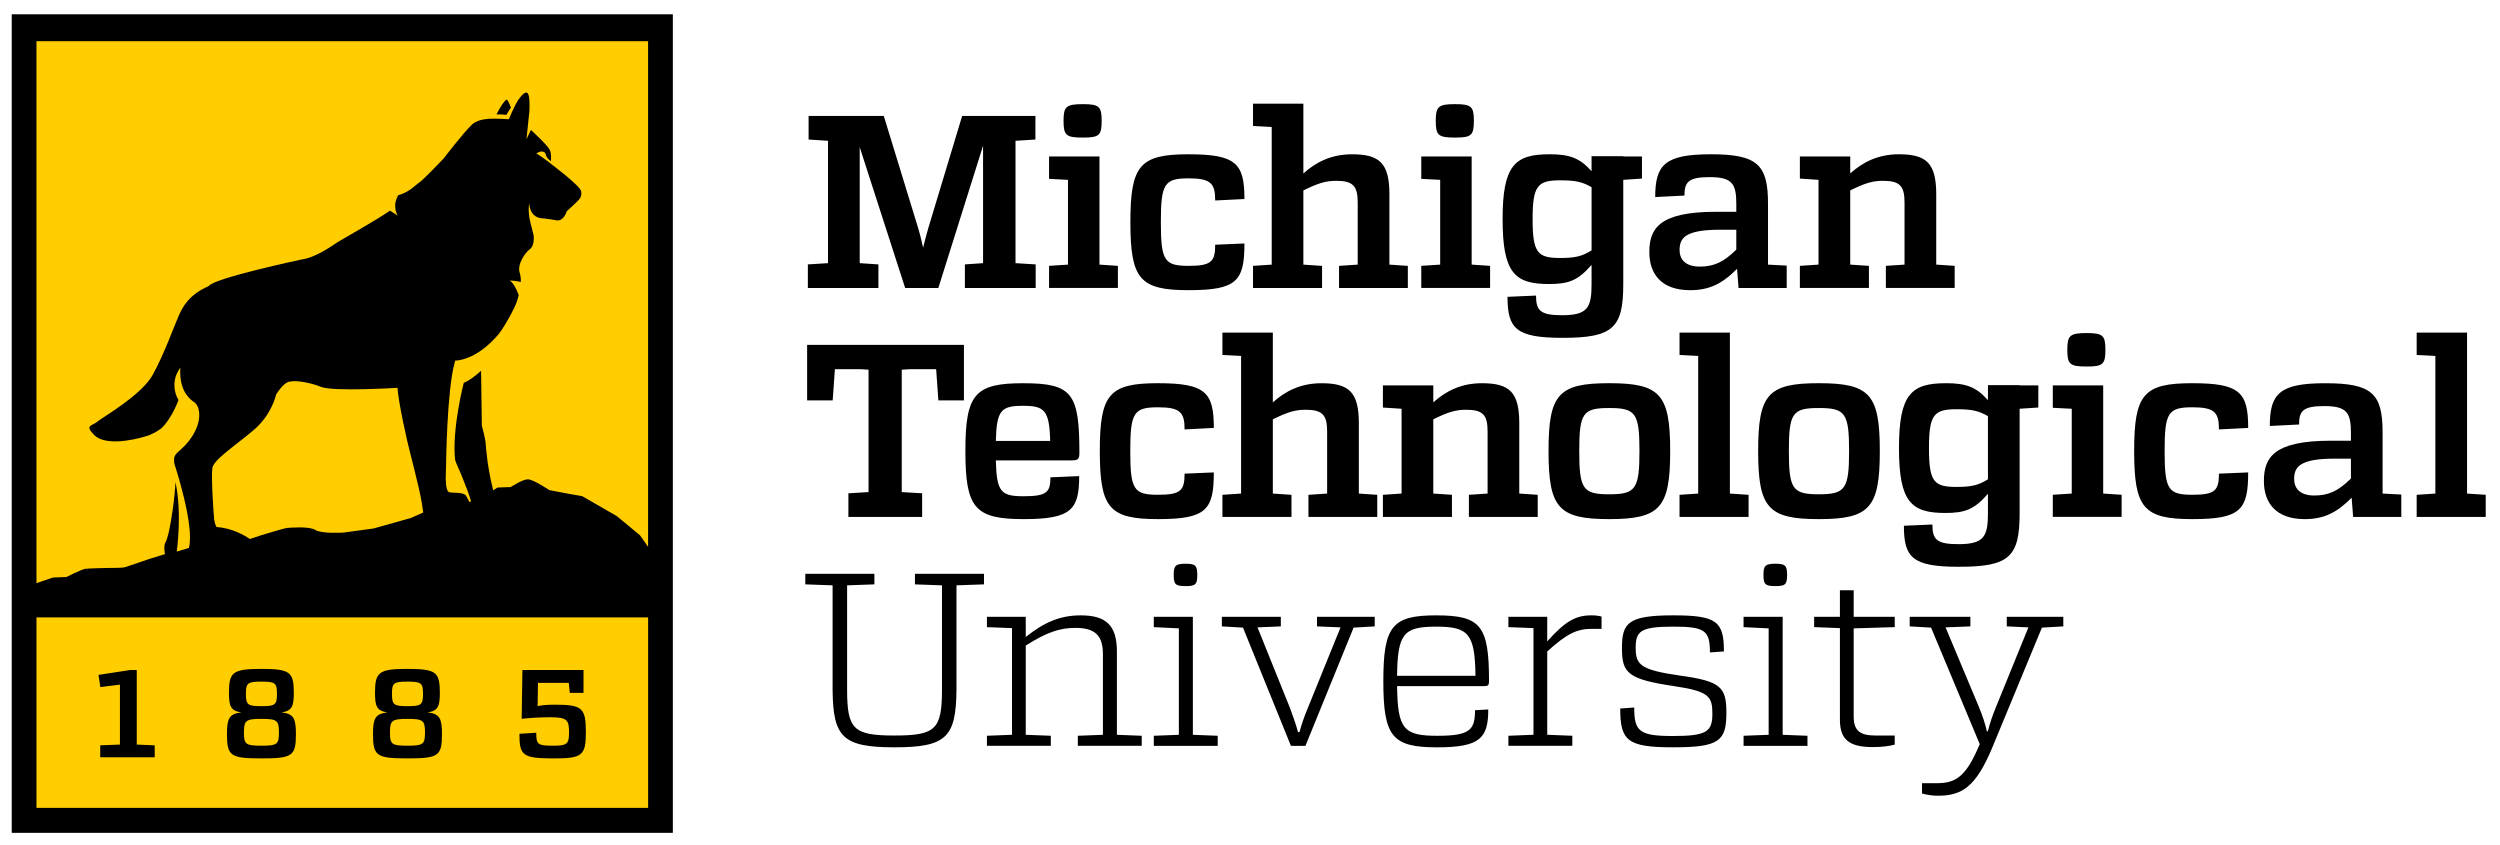 <?xml version="1.0" encoding="UTF-8" standalone="no"?>
<svg xmlns:rdf="http://www.w3.org/1999/02/22-rdf-syntax-ns#" xmlns="http://www.w3.org/2000/svg" xml:space="preserve" height="64.974" viewBox="0 0 192.333 64.974" width="192.33" version="1.1" xmlns:cc="http://creativecommons.org/ns#" xmlns:dc="http://purl.org/dc/elements/1.1/"><g transform="matrix(1.25 0 0 -1.25 -90 450.1)"><g transform="translate(.722 .722)"><path d="m72 308.1h40.689v50.379h-40.689v-50.379z"/><path d="m1.902 2.07v41.695l1.275-0.434 1.025-0.037s1.192-0.602 1.471-0.635c0.28-0.034 1.818-0.066 1.818-0.066s0.982 0.015 1.213-0.053c0.23-0.068 1.891-0.641 1.891-0.641l1.191-0.369c-0.061-0.362-0.076-0.71 0.039-0.893 0.311-0.499 0.623-2.986 0.623-2.986 0.068-0.573 0.131-1.158 0.146-1.66 0.53 2.351 0.102 5.346 0.102 5.346l0.934-0.281c0.464-1.722-1.115-6.47-1.121-6.488-0.058-0.549-0.025-0.636 0.539-1.125 0.785-0.681 1.609-1.963 1.32-3.086 0 0-0.084-0.4-0.451-0.598-0.816-0.631-1.011-1.594-0.943-2.566-0.661 0.885-0.465 1.757-0.289 2.197 0.049 0.109 0.096 0.206 0.146 0.295-0.001 0-0.525 1.437-1.32 2.168-0.189 0.139-0.379 0.26-0.566 0.361-0.115 0.04-0.203 0.084-0.27 0.129-0.062 0.026-0.122 0.049-0.184 0.07-1.415 0.454-3.366 0.741-4.143-0.041-0.774-0.781-0.178-0.679 0.244-1.035 0.424-0.357 3.382-2.019 4.26-3.606 0.877-1.587 1.698-3.888 2.016-4.584 0.278-0.608 0.734-1.558 2.285-2.234 0.35-0.606 7.178-2.055 7.178-2.055 1.022-0.129 2.328-1.049 2.662-1.277 0.27-0.186 3.05-1.73 4.104-2.471 0.34 0.204 0.611 0.381 0.611 0.381-0.185-0.259-0.224-0.614-0.201-0.949 0.048-0.279 0.211-0.613 0.211-0.613 0.894-0.25 1.341-0.795 1.645-0.994 0.305-0.196 1.865-1.84 1.865-1.84s1.546-2.015 2.178-2.607c0.239-0.224 0.576-0.342 0.904-0.4 0.024-0.001 0.051-0.004 0.084-0.012 0.296-0.045 0.579-0.046 0.766-0.037 0.001-0.004 0.003-0.007 0.004-0.01 0.525 0.004 1.082 0.047 1.082 0.047s0.362-0.911 0.711-1.467h-0.002c0.302-0.43 0.645-0.795 0.789-0.445 0.098 0.239 0.106 0.766 0.082 1.303l-0.227 2.148 0.344-0.715c0.422 0.388 1.371 1.284 1.478 1.594 0.091 0.261 0.079 0.607 0.059 0.814-0.557-0.436-0.291-0.571-0.52-0.703-0.265-0.155-0.596 0.109-0.596 0.109 0.188 0.094 0.628 0.409 1.096 0.76-0.001 0.007-0.004 0.014-0.004 0.014s2.27 1.692 2.348 2.125c0.077 0.434-0.074 0.563-0.434 0.918-0.361 0.355-0.664 0.615-0.664 0.615s-0.237 0.786-0.76 0.711c-0.234-0.033-0.629-0.113-1.004-0.15h-0.004c-0.074-0.007-0.147-0.012-0.219-0.016-0.917-0.135-0.902-1.137-0.902-1.137-0.175 0.723 0.191 1.867 0.191 1.867l0.002-0.002c0.048 0.285 0.147 0.532 0.15 0.652 0.007 0.188 0.027 0.778-0.307 1.008-0.334 0.23-0.985 1.155-0.775 1.801 0.071 0.22 0.094 0.462 0.088 0.715-0.354-0.101-0.852-0.111-0.852-0.111 0.302 0.211 0.532 0.674 0.693 1.129-0.04 0.155-0.085 0.31-0.133 0.455-0.176 0.546-0.834 1.749-1.369 2.486-1.781 2.14-3.383 2.088-3.383 2.088-0.01 0.029-0.019 0.065-0.029 0.1-0.003 0.005-0.005 0.009-0.008 0.016 0 0.005-0.001 0.012-0.002 0.016-0.614 2.174-0.668 7.973-0.668 7.986l-0.029 0.979s0.015 0.136 0.023 0.285c0.001 0.033 0.004 0.066 0.004 0.1 0.013 0.172 0.054 0.519 0.195 0.619 0.193 0.133 1.165-0.044 1.365 0.322 0.081 0.149 0.166 0.317 0.24 0.463l0.125-0.057c-0.07-0.228-0.184-0.591-0.252-0.768-0.242-0.634-0.589-1.524-0.734-1.809-0.06-0.117-0.147-0.34-0.242-0.605-0.259-2.385 0.666-5.938 0.666-5.938 0.426-0.161 0.916-0.546 1.332-0.926l0.059 4.229s0.284 1.016 0.297 1.389c0.014 0.374 0.135 1.179 0.143 1.365 0.004 0.111 0.129 0.798 0.229 1.33 0.001 0.007 0.101 0.47 0.203 0.885l0.34-0.215 1.01-0.035s0.883-0.582 1.303-0.596c0.419-0.015 1.662 0.828 1.662 0.828l1.232 0.236 1.305 0.232 2.668 1.539 1.781 1.477 0.617 0.883v-38.902h-47.057zm19.737 26.162c-0.195 0.008-0.356 0.039-0.463 0.098-0.429 0.233-0.838 0.932-0.838 0.932s-0.318 1.537-1.738 2.738c-1.42 1.202-3.065 2.257-3.166 2.914-0.1 0.657 0.097 3.575 0.141 3.947 0.045 0.371 0.178 0.584 0.178 0.584 1.212 0.087 2.151 0.638 2.566 0.924 0.271-0.091 0.55-0.186 0.801-0.266 0.831-0.264 1.94-0.583 2.08-0.588s1.676-0.152 2.152 0.156c0.479 0.31 2.156 0.205 2.156 0.205l2.322-0.316 2.865-0.803 0.965-0.426c-0.018-0.129-0.134-1.003-0.328-1.815-0.203-0.836-0.494-2.096-0.656-2.676-0.25-0.894-0.994-4.322-0.99-5.1 0 0-4.968 0.302-5.883-0.07-0.687-0.278-1.58-0.463-2.164-0.439zm-19.736 18.168v14.654h47.057v-14.654h-47.057z" transform="matrix(.8 0 0 -.8 72 358.48)" fill="#ffcd00"/><path d="m38.076 6.566c-0.094-0.021-0.522 0.578-0.783 1.143 0.357-0.022 0.623 0.009 0.758 0.031 0.09-0.158 0.226-0.369 0.357-0.566-0.091-0.229-0.247-0.59-0.332-0.607zm57.42 0.311v1.719l1.438 0.078v10.586l-1.438 0.096v1.701h5.312v-1.701l-1.438-0.096v-5.709c1.116-0.547 1.703-0.738 2.516-0.738 1.286 0 1.664 0.379 1.664 1.664v4.783l-1.436 0.096v1.701h5.293v-1.701l-1.418-0.096v-5.406c0-2.401-0.757-3.082-2.875-3.082-1.625 0-2.798 0.623-3.744 1.475v-5.369h-3.875zm-13.082 0.037c-1.305 0-1.494 0.189-1.494 1.285 0 1.115 0.189 1.287 1.494 1.287 1.248 0 1.438-0.172 1.438-1.287 0-1.096-0.19-1.285-1.438-1.285zm28.635 0c-1.305 0-1.494 0.189-1.494 1.285 0 1.115 0.189 1.287 1.494 1.287 1.248 0 1.438-0.172 1.438-1.287 0-1.096-0.19-1.285-1.438-1.285zm-49.744 0.908v1.815l1.494 0.096v9.414l-1.551 0.096v1.815h5.428v-1.815l-1.438-0.096v-8.924l3.496 10.834h2.553l3.441-10.947v9.037l-1.398 0.096v1.815h5.445v-1.815l-1.551-0.096v-9.414l1.531-0.096v-1.815h-5.635l-2.609 8.639c-0.151 0.492-0.264 1.003-0.396 1.494-0.114-0.491-0.226-1.002-0.377-1.494l-2.648-8.639h-5.785zm29.238 2.949c-3.761 0-4.481 0.851-4.481 5.219 0 4.386 0.719 5.236 4.481 5.236 3.706 0 4.293-0.699 4.293-3.592l-2.25 0.094c-0 1.305-0.303 1.627-2.043 1.627-1.871 0-2.137-0.398-2.137-3.365 0-2.95 0.265-3.367 2.137-3.367 1.721 0 2.043 0.398 2.043 1.703l2.25-0.113c0-2.741-0.643-3.441-4.293-3.441zm27.746 0c-2.646 0-3.592 0.85-3.592 4.99 0 4.16 0.945 4.992 3.572 4.992 1.494 0 2.232-0.265 3.272-1.475v1.494c0 1.796-0.301 2.381-2.268 2.381-1.683 0-2.004-0.358-2.004-1.512l-2.195 0.096c0 2.458 0.664 3.156 4.236 3.156 3.876 0 4.67-0.755 4.67-4.121v-8.035l1.438-0.096v-1.701h-1.438v-0.02h-2.439v1.154c-0.926-1.04-1.72-1.305-3.252-1.305zm12.422 0c-3.536 0-4.273 0.814-4.273 3.291l2.25-0.115c0-1.04 0.301-1.418 1.928-1.418 1.759 0 2.061 0.511 2.061 2.08v0.586h-1.568c-4.405 0-5.123 1.324-5.123 3.102-0 1.683 0.926 2.93 3.139 2.93 1.438 0 2.458-0.472 3.611-1.645l0.113 1.475h3.705v-1.721l-1.438-0.076v-4.688c0-3.006-0.812-3.801-4.404-3.801zm14.475 0c-1.626 0-2.799 0.623-3.744 1.475v-1.305h-3.875v1.701l1.435 0.096v6.521l-1.435 0.096v1.701h5.312v-1.701l-1.438-0.096v-5.709c1.115-0.547 1.701-0.738 2.514-0.738 1.286 0 1.664 0.379 1.664 1.664v4.783l-1.436 0.096v1.701h5.293v-1.701l-1.418-0.096v-5.406c0-2.401-0.757-3.082-2.873-3.082zm-65.381 0.17v1.721l1.455 0.076v6.521l-1.455 0.096v1.701h5.295v-1.701l-1.418-0.096v-8.318h-3.877zm28.635 0v1.721l1.455 0.076v6.521l-1.455 0.096v1.701h5.295v-1.701l-1.418-0.096v-8.318h-3.877zm10.682 1.834c1.191 0 1.701 0.113 2.42 0.529v4.859c-0.719 0.454-1.265 0.586-2.4 0.586-1.74 0-2.137-0.36-2.137-2.988 0-2.59 0.396-2.986 2.117-2.986zm12.289 3.801h1.266v1.531c-0.964 0.946-1.701 1.305-2.816 1.305-1.134 0-1.549-0.588-1.549-1.268 0-0.907 0.396-1.568 3.1-1.568zm-38.268 7.912v1.721l1.435 0.076v10.588l-1.435 0.096v1.701h5.312v-1.701l-1.435-0.096v-5.711c1.115-0.547 1.701-0.736 2.514-0.736 1.286 0 1.664 0.379 1.664 1.664v4.783l-1.438 0.096v1.701h5.295v-1.701l-1.418-0.096v-5.408c0-2.401-0.757-3.08-2.873-3.08-1.626 0-2.799 0.623-3.744 1.475v-5.371h-3.877zm35.166 0v1.721l1.436 0.076v10.588l-1.436 0.096v1.701h5.312v-1.701l-1.438-0.096v-12.385h-3.875zm56.711 0v1.721l1.438 0.076v10.588l-1.438 0.096v1.701h5.312v-1.701l-1.436-0.096v-12.385h-3.877zm-25.383 0.037c-1.305 0-1.494 0.191-1.494 1.287 0 1.115 0.189 1.287 1.494 1.287 1.248 0 1.436-0.172 1.436-1.287 0-1.096-0.188-1.287-1.436-1.287zm-98.445 0.91v4.271h1.967l0.17-2.4h1.984l0.605 0.037v9.416l-1.551 0.094v1.816h5.674v-1.816l-1.57-0.094v-9.416l0.625-0.037h2.022l0.17 2.4h1.967v-4.271h-12.062zm26.998 2.947c-3.763 0-4.481 0.851-4.481 5.219 0 4.386 0.718 5.238 4.481 5.238 3.705 0 4.291-0.699 4.291-3.592l-2.25 0.094c0 1.305-0.302 1.625-2.041 1.625-1.873 0-2.137-0.398-2.137-3.365 0-2.95 0.264-3.365 2.137-3.365 1.72 0 2.041 0.398 2.041 1.703l2.25-0.115c0-2.741-0.642-3.441-4.291-3.441zm34.711 0c-3.913 0-4.67 0.851-4.67 5.219 0 4.367 0.757 5.238 4.67 5.238 3.914 0 4.689-0.871 4.689-5.238s-0.776-5.219-4.689-5.219zm16.127 0c-3.914 0-4.67 0.851-4.67 5.219 0 4.367 0.756 5.238 4.67 5.238 3.914 0 4.689-0.871 4.689-5.238s-0.776-5.219-4.689-5.219zm28.738 0c-3.763 0-4.481 0.851-4.481 5.219 0 4.386 0.718 5.238 4.481 5.238 3.705 0 4.291-0.699 4.291-3.592l-2.25 0.094c0 1.305-0.302 1.625-2.041 1.625-1.873 0-2.137-0.398-2.137-3.365 0-2.95 0.264-3.365 2.137-3.365 1.72 0 2.041 0.398 2.041 1.703l2.25-0.115c0-2.741-0.642-3.441-4.291-3.441zm-89.955 0.002c-3.725 0-4.443 0.849-4.443 5.217 0 4.386 0.718 5.238 4.481 5.238 3.667 0 4.273-0.719 4.273-3.309l-2.213 0.094c0 1.154-0.283 1.455-2.061 1.455-1.739 0-2.08-0.321-2.137-2.76h5.881c0.435 0 0.547-0.113 0.547-0.566 0-4.594-0.547-5.369-4.328-5.369zm35.297 0c-1.626 0-2.797 0.623-3.742 1.475v-1.305h-3.877v1.701l1.436 0.094v6.523l-1.436 0.096v1.701h5.312v-1.701l-1.436-0.096v-5.711c1.115-0.547 1.701-0.736 2.514-0.736 1.286 0 1.664 0.379 1.664 1.664v4.783l-1.438 0.096v1.701h5.295v-1.701l-1.42-0.096v-5.408c0-2.401-0.757-3.08-2.873-3.08zm35.676 0c-2.646 0-3.592 0.85-3.592 4.99 0 4.16 0.945 4.992 3.572 4.992 1.494 0 2.232-0.267 3.272-1.477v1.494c0 1.796-0.303 2.383-2.269 2.383-1.683 0-2.004-0.358-2.004-1.512l-2.193 0.094c0 2.458 0.662 3.158 4.234 3.158 3.876 0 4.67-0.757 4.67-4.123v-8.035l1.438-0.094v-1.701h-1.438v-0.02h-2.438v1.154c-0.926-1.04-1.72-1.305-3.252-1.305zm29.211 0c-3.536 0-4.273 0.812-4.273 3.289l2.25-0.113c0-1.04 0.301-1.418 1.928-1.418 1.759 0 2.062 0.511 2.062 2.08v0.586h-1.57c-4.406 0-5.125 1.324-5.125 3.102 0 1.683 0.927 2.93 3.139 2.93 1.438 0 2.458-0.474 3.611-1.647l0.115 1.477h3.705v-1.721l-1.438-0.076v-4.689c0-3.006-0.812-3.799-4.404-3.799zm-20.969 0.17v1.721l1.457 0.074v6.523l-1.457 0.094v1.701h5.295v-1.701l-1.418-0.094v-8.318h-3.877zm-79.215 1.568c1.626 0 2.023 0.321 2.08 2.703h-4.18c0.056-2.382 0.417-2.703 2.1-2.703zm45.09 0.17c2.024 0 2.326 0.379 2.326 3.309 0 2.931-0.302 3.328-2.326 3.328-2.022 0-2.307-0.397-2.307-3.328 0-2.93 0.284-3.309 2.307-3.309zm16.127 0c2.024 0 2.326 0.379 2.326 3.309 0 2.931-0.302 3.328-2.326 3.328-2.022 0-2.307-0.397-2.307-3.328 0-2.93 0.284-3.309 2.307-3.309zm10.588 0.094c1.191 0 1.701 0.115 2.42 0.531v4.859c-0.719 0.454-1.267 0.586-2.402 0.586-1.74 0-2.135-0.36-2.135-2.988 0-2.59 0.396-2.988 2.117-2.988zm29.078 3.801h1.268v1.531c-0.965 0.946-1.702 1.305-2.818 1.305-1.135 0-1.551-0.586-1.551-1.266 0-0.907 0.398-1.57 3.102-1.57zm-88.374 8.084c-0.794 0-0.926 0.15-0.926 0.869s0.132 0.852 0.926 0.852c0.756 0 0.889-0.133 0.889-0.852s-0.132-0.869-0.889-0.869zm45.375 0c-0.794 0-0.928 0.15-0.928 0.869s0.134 0.852 0.928 0.852c0.756 0 0.889-0.133 0.889-0.852s-0.132-0.869-0.889-0.869zm-74.643 0.775v0.812l2.1 0.076v8.055c0.037 3.611 0.756 4.406 4.764 4.406 4.009 0 4.728-0.795 4.766-4.406v-8.055l2.117-0.076v-0.812h-5.312v0.812l2.08 0.076v8.035c0 3.044-0.493 3.518-3.65 3.518s-3.648-0.474-3.648-3.518v-8.035l2.098-0.076v-0.812h-5.312zm79.596 1.268v2.041h-1.984v0.793l1.984 0.076v7.035c0 1.455 0.623 2.117 2.494 2.117 0.795 0 1.288-0.076 1.723-0.189v-0.699h-1.494c-1.229 0-1.664-0.416-1.664-1.475v-6.769l3.158-0.096v-0.793h-3.158v-2.041h-1.059zm-58.4 1.928c-1.607 0-2.838 0.548-4.236 1.664v-1.551h-2.986v0.795l1.928 0.074v8.207l-1.928 0.074v0.775h4.914v-0.775l-1.928-0.074v-6.863c1.606-1.021 2.61-1.361 3.82-1.361 1.512 0 2.117 0.585 2.117 2.022v6.203l-1.93 0.074v0.775h4.916v-0.775l-1.91-0.074v-6.41c0-2.004-0.83-2.779-2.777-2.779zm27.338 0c-3.384 0-4.064 0.831-4.064 5.066 0 4.272 0.682 5.088 4.141 5.088 3.291 0 3.932-0.702 3.932-2.914l-1.02 0.059c0 1.531-0.397 1.967-2.912 1.967-2.571 0-3.045-0.512-3.082-3.82h6.711c0.284 0 0.361-0.076 0.361-0.379 0-4.272-0.625-5.066-4.066-5.066zm11.93 0c-1.191 0-2.005 0.453-3.385 2.004v-1.891h-2.988v0.793l1.93 0.076v8.205l-1.93 0.076v0.775h4.918v-0.775l-1.93-0.076v-6.408c1.494-1.361 2.289-1.74 3.404-1.74h0.775v-0.945c-0.189-0.056-0.455-0.094-0.795-0.094zm6.314 0c-3.498 0-3.951 0.586-3.951 2.533 0 1.91 0.453 2.382 4.008 2.912 2.684 0.396 2.949 0.793 2.949 2.117 0 1.38-0.414 1.721-3.043 1.721-2.61 0-2.969-0.38-2.969-2.193l-1.078 0.076c0 2.478 0.549 2.986 4.047 2.986 3.535 0 4.121-0.453 4.121-2.647 0-1.985-0.416-2.44-3.592-2.875-3.025-0.435-3.385-0.831-3.385-2.117 0-1.285 0.34-1.645 2.893-1.645 2.439 0 2.818 0.302 2.818 1.984l1.076-0.074c0-2.306-0.547-2.779-3.894-2.779zm-39.967 0.113v0.795l1.928 0.094v8.188l-1.928 0.074v0.775h4.916v-0.775l-1.91-0.074v-9.076h-3.006zm5.236 0v0.736l1.627 0.096 3.686 9.094h1.117l3.705-9.094 1.625-0.096v-0.736h-4.441v0.736l1.812 0.076-2.494 6.146c-0.302 0.718-0.511 1.322-0.662 1.908h-0.113c-0.171-0.605-0.379-1.21-0.643-1.908l-2.477-6.146 1.795-0.076v-0.736h-4.537zm40.137 0v0.795l1.93 0.094v8.188l-1.93 0.074v0.775h4.916v-0.775l-1.908-0.074v-9.076h-3.008zm12.781 0v0.736l1.645 0.096 3.744 8.963c-1.059 2.533-1.852 3.004-3.309 3.004h-1.133v0.795c0.434 0.115 0.794 0.17 1.228 0.17 1.834 0 2.91-0.661 4.178-3.705l3.818-9.227 1.647-0.096v-0.736h-4.35v0.736l1.664 0.076-2.477 6.088c-0.301 0.719-0.491 1.305-0.643 1.91h-0.076c-0.133-0.624-0.34-1.21-0.625-1.91l-2.551-6.088 1.908-0.076v-0.736h-4.67zm-36.432 0.756c2.478 0 2.988 0.529 3.025 3.781h-6.031c0.037-3.252 0.51-3.781 3.006-3.781zm-90.369 3.25c-2.235 0-2.504 0.258-2.504 1.859 0 0.998 0.133 1.373 0.949 1.488-0.95 0.115-1.103 0.49-1.103 1.68 0 1.679 0.279 1.859 2.658 1.859 2.37 0 2.647-0.181 2.647-1.859 0-1.2-0.153-1.565-1.102-1.68 0.805-0.115 0.939-0.491 0.939-1.488 0-1.601-0.258-1.859-2.484-1.859zm11.236 0c-2.235 0-2.504 0.258-2.504 1.859 0 0.998 0.133 1.373 0.949 1.488-0.95 0.115-1.103 0.49-1.103 1.68 0 1.679 0.279 1.859 2.658 1.859 2.37 0 2.647-0.181 2.647-1.859 0-1.2-0.153-1.565-1.102-1.68 0.805-0.115 0.939-0.491 0.939-1.488 0-1.601-0.259-1.859-2.484-1.859zm-21.389 0.086-0.01 0.01-2.379 0.365 0.145 0.939 1.506-0.191v4.613l-1.516 0.059v0.92h4.191v-0.92l-1.381-0.059v-5.736h-0.557zm30.225 0-0.057 3.752c0.72-0.068 1.314-0.117 2.234-0.117 1.305 0 1.41 0.251 1.41 1.172 0 0.901-0.152 1.016-1.256 1.016-1.161 0-1.266-0.104-1.266-0.996l-1.295 0.076c0 1.67 0.239 1.888 2.561 1.898 2.274 0.01 2.551-0.211 2.551-2.023 0-1.881-0.296-2.111-2.397-2.111-0.614 0-1.007 0.039-1.315 0.115l0.027-1.793h2.371l0.076 0.768h1.057v-1.756h-4.703zm-20.072 0.893c1.055 0 1.19 0.105 1.19 0.93 0 0.854-0.134 0.959-1.19 0.959-1.065 0-1.199-0.105-1.199-0.959 0-0.825 0.134-0.93 1.199-0.93zm11.236 0c1.055 0 1.19 0.105 1.19 0.93 0 0.854-0.134 0.959-1.19 0.959-1.065 0-1.199-0.105-1.199-0.959 0-0.825 0.134-0.93 1.199-0.93zm-11.236 2.867c1.199 0 1.342 0.117 1.342 1.057 0 0.902-0.143 1.006-1.342 1.006-1.209 0-1.353-0.103-1.353-1.006 0-0.94 0.145-1.057 1.353-1.057zm11.236 0c1.199 0 1.342 0.117 1.342 1.057 0 0.902-0.143 1.006-1.342 1.006-1.209 0-1.353-0.103-1.353-1.006 0-0.94 0.145-1.057 1.353-1.057z" transform="matrix(.8 0 0 -.8 72 358.48)"/></g></g></svg>
